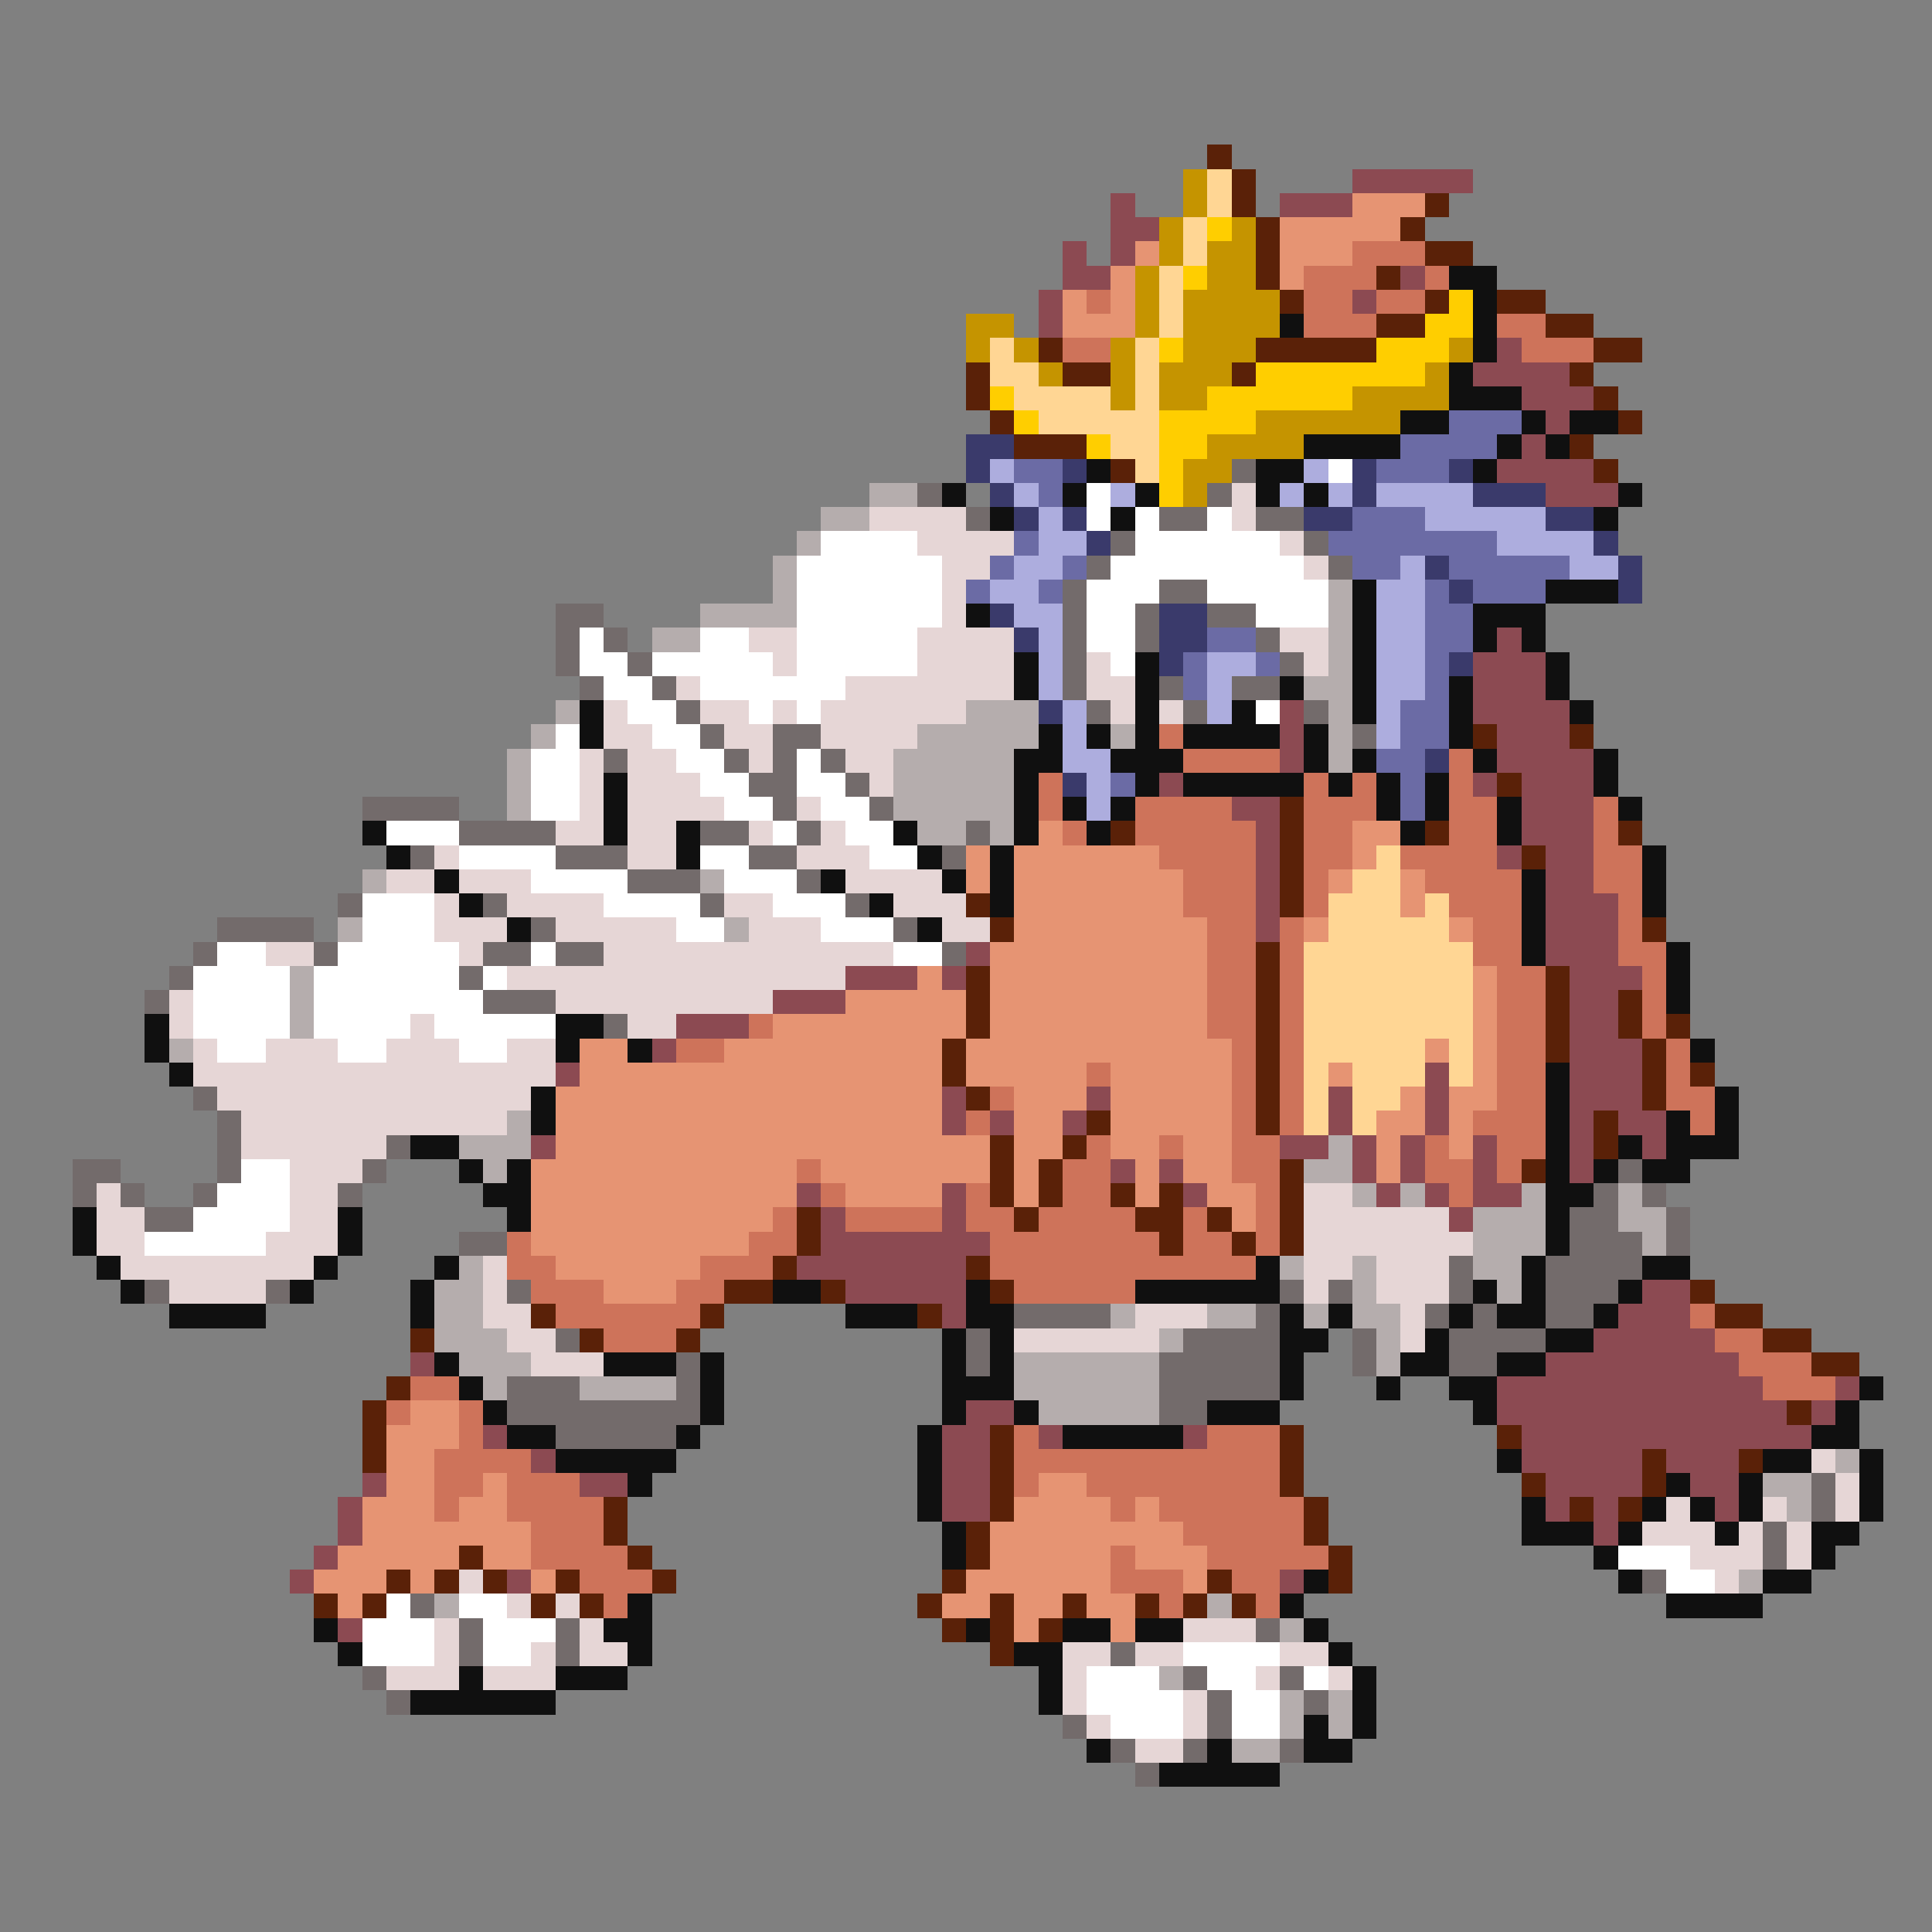 <svg xmlns="http://www.w3.org/2000/svg" viewBox="0 -0.5 80 80" shape-rendering="crispEdges">
<rect x="0" y="-0.5" width="80" height="80" fill="#808080" stroke="none"/>
<path stroke="#5a2108" d="M50 6h1M51 7h1M51 8h1M59 8h1M52 9h1M58 9h1M52 10h1M59 10h2M52 11h1M57 11h1M53 12h1M59 12h1M62 12h2M57 13h2M64 13h2M43 14h1M52 14h5M66 14h2M40 15h1M44 15h2M51 15h1M65 15h1M40 16h1M66 16h1M41 17h1M67 17h1M42 18h3M65 18h1M46 19h1M66 19h1M61 30h1M65 30h1M62 32h1M53 33h1M46 34h1M53 34h1M59 34h1M67 34h1M53 35h1M63 35h1M53 36h1M40 37h1M53 37h1M41 38h1M68 38h1M52 39h1M40 40h1M52 40h1M64 40h1M40 41h1M52 41h1M64 41h1M67 41h1M40 42h1M52 42h1M64 42h1M67 42h1M69 42h1M39 43h1M52 43h1M64 43h1M68 43h1M39 44h1M52 44h1M68 44h1M70 44h1M40 45h1M52 45h1M68 45h1M45 46h1M52 46h1M66 46h1M41 47h1M44 47h1M66 47h1M41 48h1M43 48h1M53 48h1M63 48h1M41 49h1M43 49h1M46 49h1M48 49h1M53 49h1M33 50h1M42 50h1M47 50h2M50 50h1M53 50h1M33 51h1M48 51h1M51 51h1M53 51h1M32 52h1M40 52h1M30 53h2M34 53h1M41 53h1M70 53h1M22 54h1M29 54h1M38 54h1M71 54h2M17 55h1M24 55h1M28 55h1M73 55h2M75 56h2M16 57h1M15 58h1M74 58h1M15 59h1M41 59h1M53 59h1M62 59h1M15 60h1M41 60h1M53 60h1M68 60h1M72 60h1M41 61h1M53 61h1M63 61h1M68 61h1M25 62h1M41 62h1M54 62h1M65 62h1M67 62h1M25 63h1M40 63h1M54 63h1M19 64h1M26 64h1M40 64h1M55 64h1M16 65h1M18 65h1M20 65h1M23 65h1M27 65h1M39 65h1M50 65h1M55 65h1M13 66h1M15 66h1M22 66h1M24 66h1M38 66h1M41 66h1M44 66h1M47 66h1M49 66h1M51 66h1M39 67h1M41 67h1M43 67h1M41 68h1" />
<path stroke="#c59400" d="M49 7h1M49 8h1M48 9h1M51 9h1M48 10h1M50 10h2M47 11h1M50 11h2M47 12h1M49 12h4M40 13h2M47 13h1M49 13h4M40 14h1M42 14h1M46 14h1M49 14h3M60 14h1M43 15h1M46 15h1M48 15h3M59 15h1M46 16h1M48 16h2M56 16h4M52 17h6M50 18h4M49 19h2M49 20h1" />
<path stroke="#ffd694" d="M50 7h1M50 8h1M49 9h1M49 10h1M48 11h1M48 12h1M48 13h1M41 14h1M47 14h1M41 15h2M47 15h1M42 16h4M47 16h1M43 17h5M46 18h2M47 19h1M57 35h1M56 36h2M55 37h3M59 37h1M55 38h5M54 39h7M54 40h7M54 41h7M54 42h7M54 43h5M60 43h1M54 44h1M56 44h3M60 44h1M54 45h1M56 45h2M54 46h1M56 46h1" />
<path stroke="#8c4a52" d="M56 7h5M46 8h1M53 8h3M46 9h2M44 10h1M46 10h1M44 11h2M58 11h1M43 12h1M56 12h1M43 13h1M62 14h1M61 15h4M63 16h3M64 17h1M63 18h1M62 19h4M64 20h3M62 26h1M61 27h3M61 28h3M53 29h1M61 29h4M53 30h1M62 30h3M53 31h1M62 31h4M48 32h1M61 32h1M63 32h3M51 33h2M63 33h3M52 34h1M63 34h3M52 35h1M62 35h1M64 35h2M52 36h1M64 36h2M52 37h1M64 37h3M52 38h1M64 38h3M40 39h1M64 39h3M35 40h3M39 40h1M65 40h3M32 41h3M65 41h2M28 42h3M65 42h2M27 43h1M65 43h3M23 44h1M59 44h1M65 44h3M39 45h1M45 45h1M55 45h1M59 45h1M65 45h3M39 46h1M41 46h1M44 46h1M55 46h1M59 46h1M65 46h1M67 46h2M22 47h1M53 47h2M56 47h1M58 47h1M61 47h1M65 47h1M68 47h1M46 48h1M48 48h1M56 48h1M58 48h1M61 48h1M65 48h1M33 49h1M39 49h1M49 49h1M57 49h1M59 49h1M61 49h2M34 50h1M39 50h1M60 50h1M34 51h7M33 52h7M35 53h5M68 53h2M39 54h1M67 54h3M66 55h5M17 56h1M64 56h8M62 57h11M76 57h1M40 58h2M62 58h12M75 58h1M20 59h1M39 59h2M43 59h1M49 59h1M63 59h12M22 60h1M39 60h2M63 60h5M69 60h3M15 61h1M24 61h2M39 61h2M64 61h4M70 61h2M14 62h1M39 62h2M64 62h1M66 62h1M71 62h1M14 63h1M66 63h1M13 64h1M12 65h1M21 65h1M53 65h1M14 67h1" />
<path stroke="#e69473" d="M56 8h3M53 9h5M47 10h1M53 10h3M46 11h1M53 11h1M44 12h1M46 12h1M44 13h3M43 34h1M56 34h2M40 35h1M42 35h6M56 35h1M40 36h1M42 36h7M55 36h1M58 36h1M42 37h7M58 37h1M42 38h8M54 38h1M60 38h1M41 39h9M38 40h1M41 40h9M61 40h1M35 41h5M41 41h9M61 41h1M32 42h8M41 42h9M61 42h1M24 43h2M30 43h9M40 43h11M59 43h1M61 43h1M24 44h15M40 44h5M46 44h5M55 44h1M61 44h1M23 45h16M42 45h3M46 45h5M58 45h1M60 45h2M23 46h16M42 46h2M46 46h5M57 46h2M60 46h1M23 47h18M42 47h2M46 47h2M49 47h2M57 47h1M60 47h1M22 48h11M34 48h7M42 48h1M47 48h1M49 48h2M57 48h1M22 49h11M35 49h4M42 49h1M47 49h1M50 49h2M22 50h10M51 50h1M22 51h9M23 52h6M25 53h3M17 58h2M16 59h3M16 60h2M16 61h2M20 61h1M43 61h2M15 62h3M19 62h2M42 62h4M47 62h1M15 63h7M41 63h8M14 64h5M20 64h2M41 64h5M47 64h3M13 65h3M17 65h1M22 65h1M40 65h6M49 65h1M14 66h1M39 66h2M42 66h2M45 66h2M42 67h1M46 67h1" />
<path stroke="#ffce00" d="M50 9h1M49 11h1M60 12h1M59 13h2M48 14h1M57 14h3M52 15h7M41 16h1M50 16h6M42 17h1M48 17h4M45 18h1M48 18h2M48 19h1M48 20h1" />
<path stroke="#ce735a" d="M56 10h3M54 11h3M59 11h1M45 12h1M54 12h2M57 12h2M54 13h3M62 13h2M44 14h2M63 14h3M48 30h1M49 31h4M60 31h1M43 32h1M54 32h1M56 32h1M60 32h1M43 33h1M47 33h4M54 33h3M60 33h2M66 33h1M44 34h1M47 34h5M54 34h2M60 34h2M66 34h1M48 35h4M54 35h2M58 35h4M66 35h2M49 36h3M54 36h1M59 36h4M66 36h2M49 37h3M54 37h1M60 37h3M67 37h1M50 38h2M53 38h1M61 38h2M67 38h1M50 39h2M53 39h1M61 39h2M67 39h2M50 40h2M53 40h1M62 40h2M68 40h1M50 41h2M53 41h1M62 41h2M68 41h1M31 42h1M50 42h2M53 42h1M62 42h2M68 42h1M28 43h2M51 43h1M53 43h1M62 43h2M69 43h1M45 44h1M51 44h1M53 44h1M62 44h2M69 44h1M41 45h1M51 45h1M53 45h1M62 45h2M69 45h2M40 46h1M51 46h1M53 46h1M61 46h3M70 46h1M45 47h1M48 47h1M51 47h2M59 47h1M62 47h2M33 48h1M44 48h2M51 48h2M59 48h2M62 48h1M34 49h1M40 49h1M44 49h2M52 49h1M60 49h1M32 50h1M35 50h4M40 50h2M43 50h4M49 50h1M52 50h1M21 51h1M31 51h2M41 51h7M49 51h2M52 51h1M21 52h2M29 52h3M41 52h11M22 53h3M28 53h2M42 53h5M23 54h6M70 54h1M25 55h3M71 55h2M72 56h3M17 57h2M73 57h3M16 58h1M19 58h1M19 59h1M42 59h1M50 59h3M18 60h4M42 60h11M18 61h2M21 61h3M42 61h1M45 61h8M18 62h1M21 62h4M46 62h1M48 62h6M22 63h3M49 63h5M22 64h4M46 64h1M50 64h5M24 65h3M46 65h3M51 65h2M25 66h1M48 66h1M52 66h1" />
<path stroke="#101010" d="M60 11h2M61 12h1M53 13h1M61 13h1M61 14h1M60 15h1M60 16h3M58 17h2M63 17h1M65 17h2M54 18h4M62 18h1M64 18h1M45 19h1M52 19h2M61 19h1M39 20h1M44 20h1M47 20h1M52 20h1M54 20h1M67 20h1M41 21h1M46 21h1M66 21h1M56 24h1M64 24h3M40 25h1M56 25h1M61 25h3M56 26h1M61 26h1M63 26h1M42 27h1M47 27h1M56 27h1M64 27h1M42 28h1M47 28h1M53 28h1M56 28h1M60 28h1M64 28h1M24 29h1M47 29h1M51 29h1M56 29h1M60 29h1M65 29h1M24 30h1M43 30h1M45 30h1M47 30h1M49 30h4M54 30h1M60 30h1M42 31h2M46 31h3M54 31h1M56 31h1M61 31h1M66 31h1M25 32h1M42 32h1M47 32h1M49 32h5M55 32h1M57 32h1M59 32h1M66 32h1M25 33h1M42 33h1M44 33h1M46 33h1M57 33h1M59 33h1M62 33h1M67 33h1M15 34h1M25 34h1M28 34h1M37 34h1M42 34h1M45 34h1M58 34h1M62 34h1M16 35h1M28 35h1M38 35h1M41 35h1M68 35h1M18 36h1M34 36h1M39 36h1M41 36h1M63 36h1M68 36h1M19 37h1M36 37h1M41 37h1M63 37h1M68 37h1M21 38h1M38 38h1M63 38h1M63 39h1M69 39h1M69 40h1M69 41h1M6 42h1M23 42h2M6 43h1M23 43h1M26 43h1M70 43h1M7 44h1M64 44h1M22 45h1M64 45h1M71 45h1M22 46h1M64 46h1M69 46h1M71 46h1M17 47h2M64 47h1M67 47h1M69 47h3M19 48h1M21 48h1M64 48h1M66 48h1M68 48h2M20 49h2M64 49h2M3 50h1M14 50h1M21 50h1M64 50h1M3 51h1M14 51h1M64 51h1M4 52h1M13 52h1M18 52h1M52 52h1M63 52h1M68 52h2M5 53h1M12 53h1M17 53h1M32 53h2M40 53h1M47 53h6M61 53h1M63 53h1M67 53h1M7 54h4M17 54h1M35 54h3M40 54h2M53 54h1M55 54h1M60 54h1M62 54h2M66 54h1M39 55h1M41 55h1M53 55h2M59 55h1M64 55h2M18 56h1M25 56h3M29 56h1M39 56h1M41 56h1M53 56h1M58 56h2M62 56h2M19 57h1M29 57h1M39 57h3M53 57h1M57 57h1M60 57h2M77 57h1M20 58h1M29 58h1M39 58h1M42 58h1M50 58h3M61 58h1M76 58h1M21 59h2M28 59h1M38 59h1M44 59h5M75 59h2M23 60h5M38 60h1M62 60h1M73 60h2M77 60h1M26 61h1M38 61h1M69 61h1M72 61h1M77 61h1M38 62h1M63 62h1M68 62h1M70 62h1M72 62h1M77 62h1M39 63h1M63 63h3M67 63h1M71 63h1M75 63h2M39 64h1M66 64h1M75 64h1M54 65h1M67 65h1M73 65h2M26 66h1M53 66h1M69 66h4M13 67h1M25 67h2M40 67h1M44 67h2M47 67h2M54 67h1M14 68h1M26 68h1M42 68h2M55 68h1M19 69h1M23 69h3M43 69h1M56 69h1M17 70h6M43 70h1M56 70h1M54 71h1M56 71h1M45 72h1M50 72h1M54 72h2M48 73h5" />
<path stroke="#6b6ba5" d="M60 17h3M58 18h4M42 19h2M57 19h3M43 20h1M56 21h3M42 22h1M55 22h7M41 23h1M44 23h1M56 23h2M60 23h5M40 24h1M43 24h1M59 24h1M61 24h3M59 25h2M50 26h2M59 26h2M49 27h1M52 27h1M59 27h1M49 28h1M59 28h1M58 29h2M58 30h2M57 31h2M46 32h1M58 32h1M58 33h1" />
<path stroke="#3a3a6b" d="M40 18h2M40 19h1M44 19h1M56 19h1M60 19h1M41 20h1M56 20h1M61 20h3M42 21h1M44 21h1M54 21h2M64 21h2M45 22h1M66 22h1M59 23h1M67 23h1M60 24h1M67 24h1M41 25h1M48 25h2M42 26h1M48 26h2M48 27h1M60 27h1M43 29h1M59 31h1M44 32h1" />
<path stroke="#adadde" d="M41 19h1M54 19h1M42 20h1M46 20h1M53 20h1M55 20h1M57 20h4M43 21h1M59 21h5M43 22h2M62 22h4M42 23h2M58 23h1M65 23h2M41 24h2M57 24h2M42 25h2M57 25h2M43 26h1M57 26h2M43 27h1M50 27h2M57 27h2M43 28h1M50 28h1M57 28h2M44 29h1M50 29h1M57 29h1M44 30h1M57 30h1M44 31h2M45 32h1M45 33h1" />
<path stroke="#736b6b" d="M51 19h1M38 20h1M50 20h1M40 21h1M48 21h2M52 21h2M46 22h1M54 22h1M45 23h1M55 23h1M44 24h1M48 24h2M23 25h2M44 25h1M47 25h1M50 25h2M23 26h1M25 26h1M44 26h1M47 26h1M52 26h1M23 27h1M26 27h1M44 27h1M53 27h1M24 28h1M27 28h1M44 28h1M48 28h1M51 28h2M28 29h1M45 29h1M49 29h1M54 29h1M29 30h1M32 30h2M56 30h1M25 31h1M30 31h1M32 31h1M34 31h1M31 32h2M35 32h1M15 33h4M32 33h1M36 33h1M19 34h4M29 34h2M33 34h1M40 34h1M17 35h1M23 35h3M31 35h2M39 35h1M26 36h3M33 36h1M14 37h1M20 37h1M29 37h1M35 37h1M9 38h4M22 38h1M37 38h1M8 39h1M13 39h1M20 39h2M23 39h2M39 39h1M7 40h1M19 40h1M6 41h1M20 41h3M25 42h1M8 45h1M9 46h1M9 47h1M16 47h1M3 48h2M9 48h1M15 48h1M67 48h1M3 49h1M5 49h1M8 49h1M14 49h1M66 49h1M68 49h1M6 50h2M65 50h2M69 50h1M19 51h2M65 51h3M69 51h1M60 52h1M64 52h4M6 53h1M11 53h1M21 53h1M53 53h1M55 53h1M60 53h1M64 53h3M42 54h4M52 54h1M59 54h1M61 54h1M64 54h2M23 55h1M40 55h1M49 55h4M56 55h1M60 55h4M28 56h1M40 56h1M48 56h5M56 56h1M60 56h2M21 57h3M28 57h1M48 57h5M21 58h8M48 58h2M23 59h5M75 61h1M75 62h1M73 63h1M73 64h1M68 65h1M17 66h1M19 67h1M23 67h1M52 67h1M19 68h1M23 68h1M46 68h1M15 69h1M49 69h1M53 69h1M16 70h1M50 70h1M54 70h1M44 71h1M50 71h1M46 72h1M49 72h1M53 72h1M47 73h1" />
<path stroke="#ffffff" d="M55 19h1M45 20h1M45 21h1M47 21h1M50 21h1M34 22h4M47 22h6M33 23h6M46 23h8M33 24h6M45 24h3M50 24h5M33 25h6M45 25h2M52 25h3M24 26h1M29 26h2M33 26h5M45 26h2M24 27h2M27 27h5M33 27h5M46 27h1M25 28h2M29 28h6M26 29h2M31 29h1M33 29h1M52 29h1M23 30h1M27 30h2M22 31h2M28 31h2M33 31h1M22 32h2M29 32h2M33 32h2M22 33h2M30 33h2M34 33h2M16 34h3M32 34h1M35 34h2M19 35h4M29 35h2M36 35h2M22 36h4M30 36h3M15 37h3M25 37h4M32 37h3M15 38h3M28 38h2M34 38h3M9 39h2M14 39h5M22 39h1M37 39h2M8 40h4M13 40h6M20 40h1M8 41h4M13 41h7M8 42h4M13 42h4M18 42h5M9 43h2M14 43h2M19 43h2M10 48h2M9 49h3M8 50h4M6 51h5M67 64h3M69 65h2M16 66h1M19 66h2M15 67h3M20 67h3M15 68h3M20 68h2M49 68h4M45 69h3M50 69h2M54 69h1M45 70h4M51 70h2M46 71h3M51 71h2" />
<path stroke="#b5adad" d="M36 20h2M34 21h2M33 22h1M32 23h1M32 24h1M55 24h1M29 25h4M55 25h1M27 26h2M55 26h1M55 27h1M54 28h2M23 29h1M40 29h3M55 29h1M22 30h1M38 30h5M46 30h1M55 30h1M21 31h1M37 31h5M55 31h1M21 32h1M37 32h5M21 33h1M37 33h5M38 34h2M41 34h1M15 36h1M29 36h1M14 38h1M30 38h1M12 40h1M12 41h1M12 42h1M7 43h1M21 46h1M19 47h3M55 47h1M20 48h1M54 48h2M56 49h1M58 49h1M63 49h1M67 49h1M61 50h3M67 50h2M61 51h3M68 51h1M19 52h1M53 52h1M56 52h1M61 52h2M18 53h2M56 53h1M62 53h1M18 54h2M46 54h1M50 54h2M54 54h1M56 54h2M18 55h3M48 55h1M57 55h1M19 56h3M42 56h6M57 56h1M20 57h1M24 57h4M42 57h6M43 58h5M76 60h1M73 61h2M74 62h1M72 65h1M18 66h1M50 66h1M53 67h1M48 69h1M53 70h1M55 70h1M53 71h1M55 71h1M51 72h2" />
<path stroke="#e6d6d6" d="M51 20h1M36 21h4M51 21h1M38 22h4M53 22h1M39 23h2M54 23h1M39 24h1M39 25h1M31 26h2M38 26h4M53 26h2M32 27h1M38 27h4M45 27h1M54 27h1M28 28h1M35 28h7M45 28h2M25 29h1M29 29h2M32 29h1M34 29h6M46 29h1M48 29h1M25 30h2M30 30h2M34 30h4M24 31h1M26 31h2M31 31h1M35 31h2M24 32h1M26 32h3M36 32h1M24 33h1M26 33h4M33 33h1M23 34h2M26 34h2M31 34h1M34 34h1M18 35h1M26 35h2M33 35h3M16 36h2M19 36h3M35 36h4M18 37h1M21 37h4M30 37h2M37 37h3M18 38h3M23 38h5M31 38h3M39 38h2M11 39h2M19 39h1M25 39h12M21 40h14M7 41h1M23 41h9M7 42h1M17 42h1M26 42h2M8 43h1M11 43h3M16 43h3M21 43h2M8 44h15M9 45h13M10 46h11M10 47h6M12 48h3M4 49h1M12 49h2M54 49h2M4 50h2M12 50h2M54 50h6M4 51h2M11 51h3M54 51h7M5 52h8M20 52h1M54 52h2M57 52h3M7 53h4M20 53h1M54 53h1M57 53h3M20 54h2M47 54h3M58 54h1M21 55h2M42 55h6M58 55h1M22 56h3M75 60h1M76 61h1M69 62h1M73 62h1M76 62h1M68 63h3M72 63h1M74 63h1M70 64h3M74 64h1M19 65h1M71 65h1M21 66h1M23 66h1M18 67h1M24 67h1M49 67h3M18 68h1M22 68h1M24 68h2M44 68h2M47 68h2M53 68h2M16 69h3M20 69h3M44 69h1M52 69h1M55 69h1M44 70h1M49 70h1M45 71h1M49 71h1M47 72h2" />
</svg>